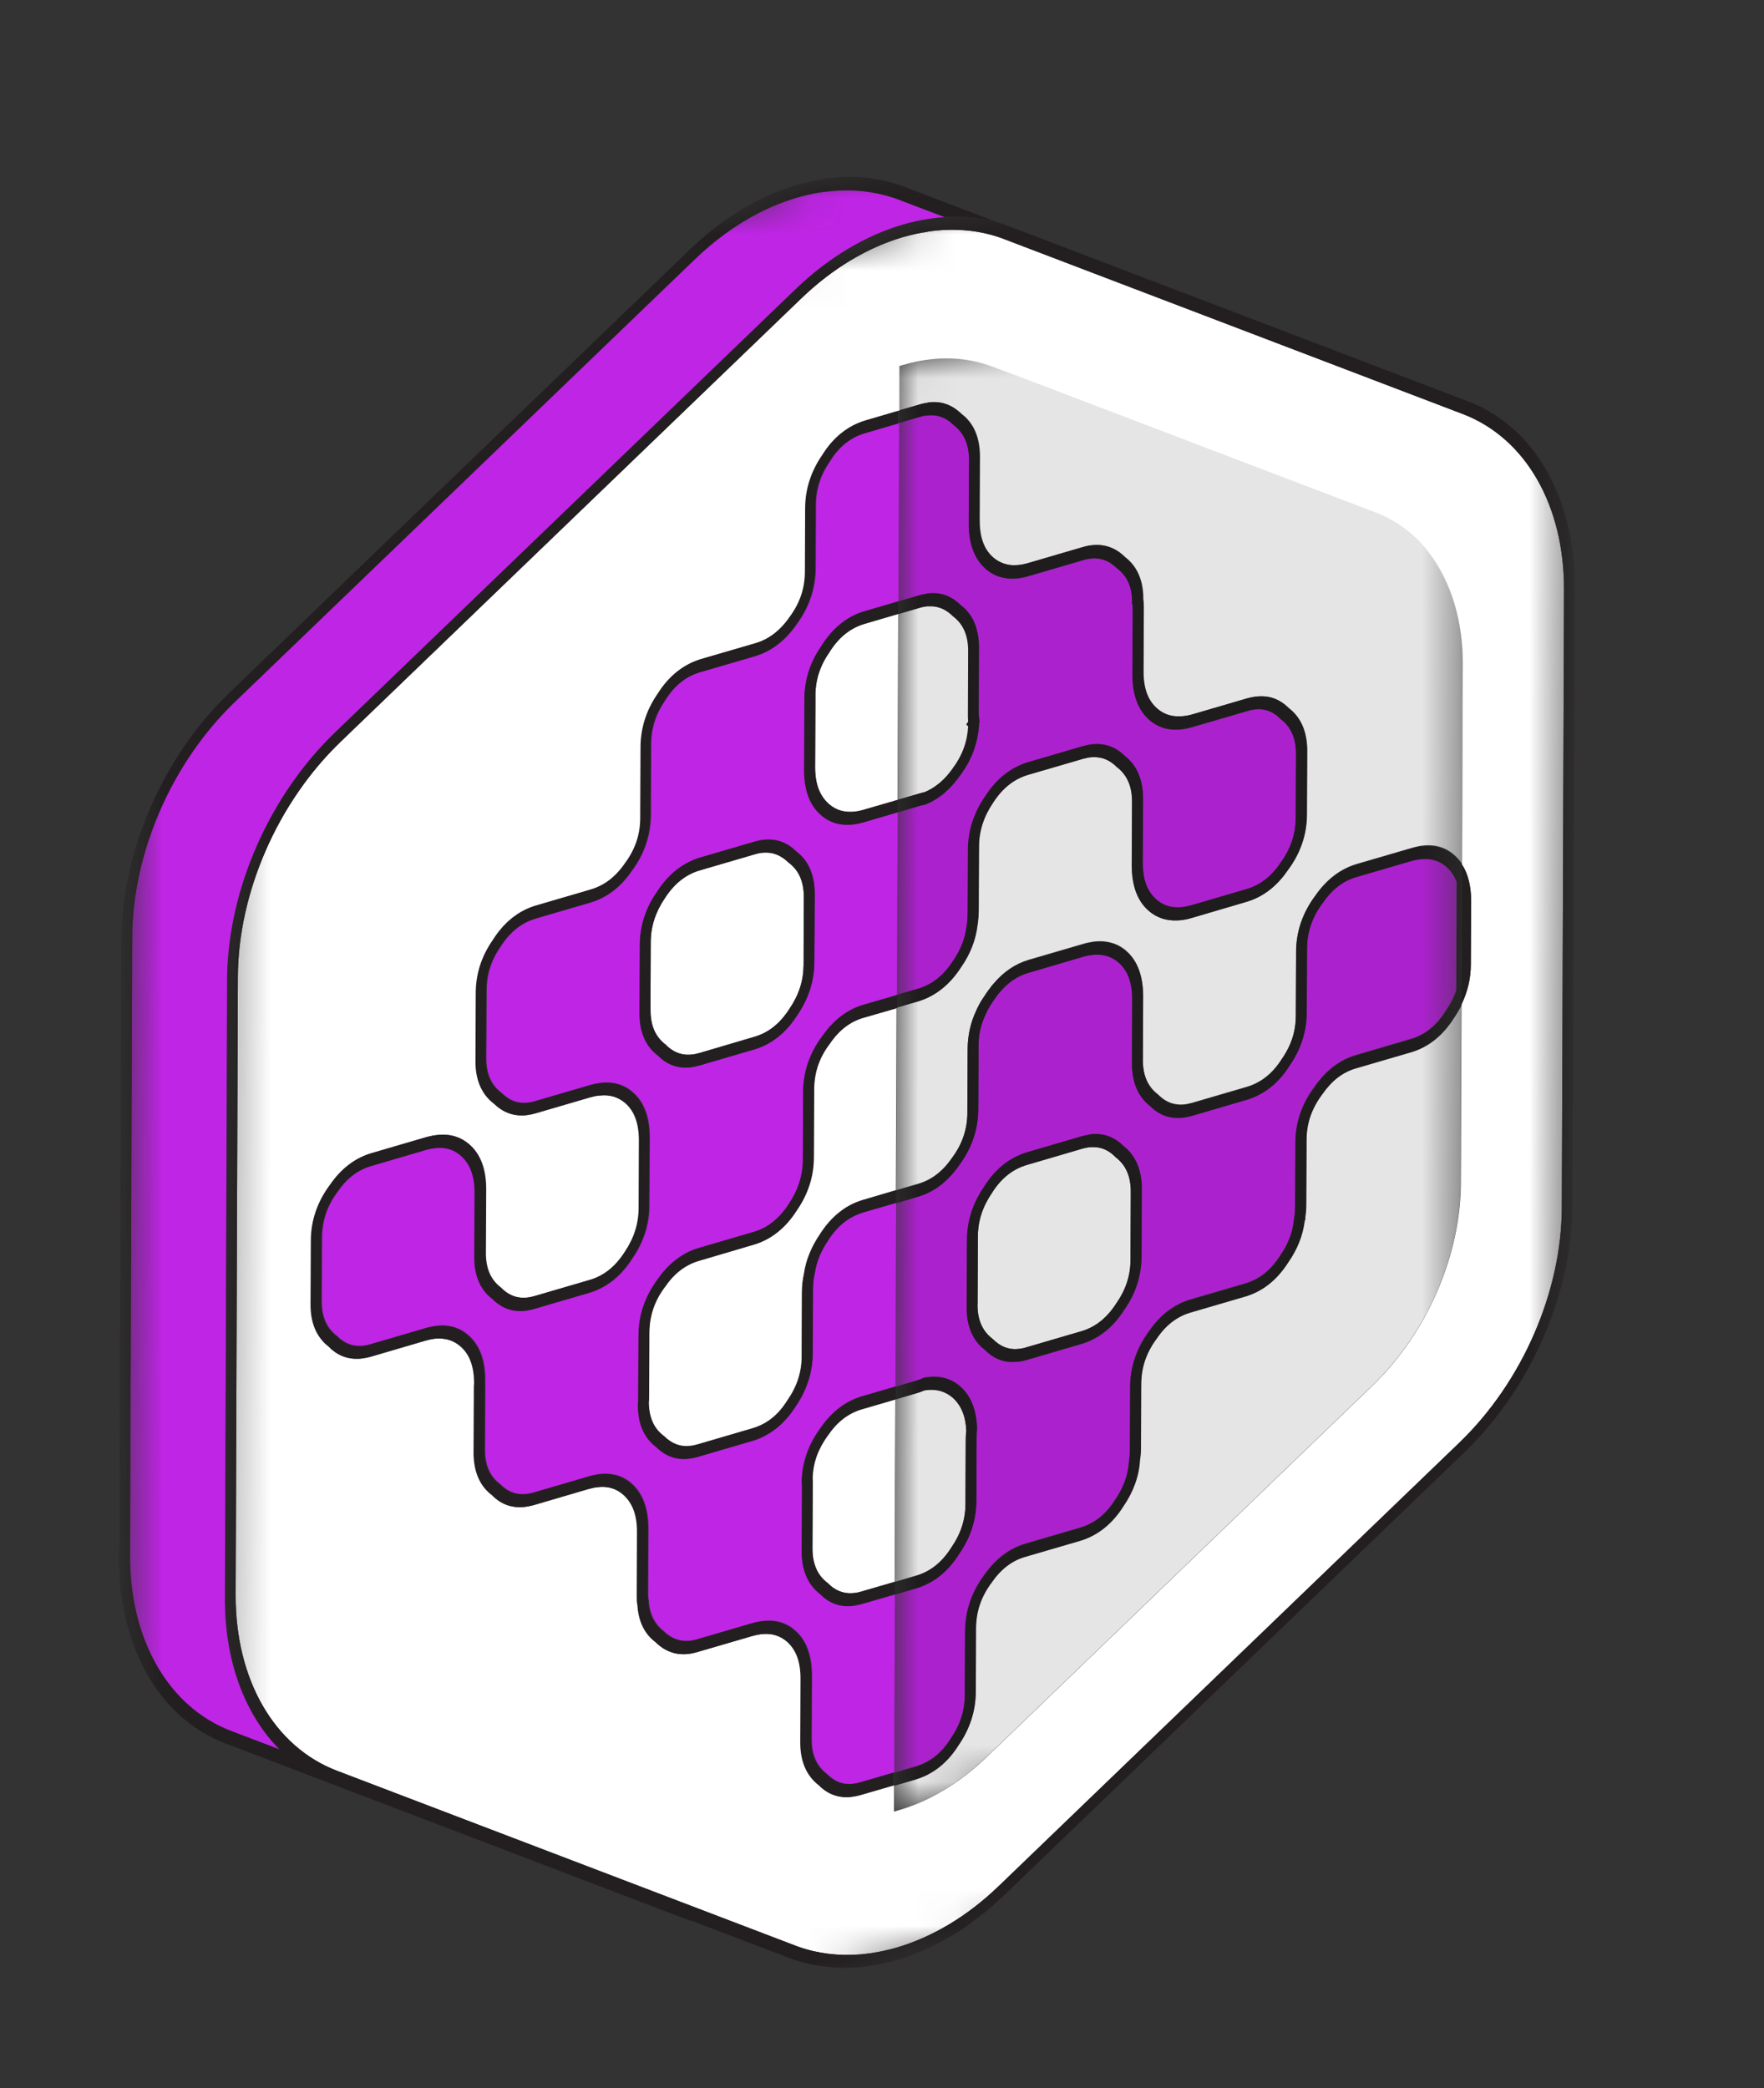 <svg width="49" height="58" viewBox="0 0 49 58" fill="none" xmlns="http://www.w3.org/2000/svg">
<rect x="0" y="0" width="49" height="58" fill="#333333" stroke="none"/>
<g clip-path="url(#clip0_1_7502)">
<mask id="mask0_1_7502" style="mask-type:luminance" maskUnits="userSpaceOnUse" x="3" y="-1" width="41" height="62">
<path d="M3.248 60.323L3.351 4.941L43.801 -0.744L43.699 54.638L3.248 60.323Z" fill="white"/>
</mask>
<g mask="url(#mask0_1_7502)">
<mask id="mask1_1_7502" style="mask-type:luminance" maskUnits="userSpaceOnUse" x="3" y="-1" width="38" height="60">
<path d="M3.252 58.805L3.423 10.608L40.856 -0.331L40.685 47.871L3.252 58.805Z" fill="white"/>
</mask>
<g mask="url(#mask1_1_7502)">
<path d="M23.91 49.859C23.838 49.882 23.766 49.897 23.694 49.905C23.762 49.893 23.834 49.878 23.91 49.859ZM21.177 45.388C21.451 45.362 21.682 45.434 21.876 45.601C22.13 45.828 22.255 46.163 22.252 46.641C22.255 46.166 22.13 45.828 21.876 45.601C21.682 45.43 21.451 45.362 21.177 45.388ZM21.12 45.392C21.048 45.404 20.973 45.419 20.893 45.441L19.371 45.886C19.299 45.908 19.23 45.923 19.162 45.931C19.23 45.92 19.302 45.904 19.371 45.886L20.893 45.441C20.973 45.419 21.048 45.4 21.12 45.392ZM23.8 44.238C23.8 44.238 23.773 44.242 23.758 44.246C23.773 44.246 23.785 44.242 23.8 44.238ZM17.705 44.322C17.705 44.42 17.705 44.511 17.724 44.58C17.75 45.035 17.921 45.385 18.225 45.612C18.411 45.798 18.627 45.908 18.862 45.939C18.623 45.908 18.411 45.802 18.225 45.612C17.925 45.385 17.75 45.035 17.724 44.58C17.709 44.511 17.705 44.417 17.705 44.322ZM16.574 41.308C16.877 41.267 17.124 41.335 17.329 41.517C17.583 41.745 17.712 42.079 17.709 42.553C17.709 42.079 17.583 41.745 17.329 41.517C17.128 41.335 16.877 41.263 16.574 41.308ZM16.574 41.308C16.502 41.32 16.426 41.335 16.346 41.358L14.832 41.802C14.759 41.824 14.687 41.84 14.615 41.847C14.684 41.836 14.756 41.821 14.832 41.802L16.346 41.358C16.426 41.335 16.502 41.316 16.574 41.308ZM19.253 40.154C19.253 40.154 19.227 40.158 19.211 40.162C19.227 40.162 19.238 40.158 19.253 40.154ZM19.382 40.124C19.352 40.132 19.322 40.139 19.295 40.147C19.325 40.139 19.352 40.132 19.382 40.124ZM18.445 39.889C18.616 40.056 18.798 40.147 18.999 40.166C18.794 40.147 18.616 40.056 18.445 39.889ZM13.674 41.528C13.925 41.786 14.228 41.893 14.577 41.855C14.228 41.897 13.925 41.786 13.674 41.528ZM12.152 37.179C12.406 37.167 12.623 37.24 12.805 37.399C13.055 37.615 13.177 37.946 13.184 38.39C13.177 37.946 13.052 37.619 12.805 37.399C12.623 37.24 12.41 37.167 12.152 37.179ZM12.038 37.187C11.966 37.198 11.894 37.213 11.818 37.236L10.304 37.68C10.232 37.703 10.159 37.718 10.087 37.725C10.156 37.714 10.228 37.699 10.304 37.68L11.818 37.236C11.894 37.213 11.97 37.198 12.038 37.187ZM9.245 37.498C9.45 37.669 9.685 37.748 9.951 37.737C9.685 37.744 9.45 37.665 9.245 37.498ZM14.725 36.029C14.725 36.029 14.699 36.033 14.684 36.036C14.699 36.036 14.71 36.033 14.725 36.029ZM14.854 35.998C14.824 36.006 14.794 36.014 14.767 36.021C14.797 36.014 14.824 36.006 14.854 35.998ZM13.959 35.805C14.114 35.949 14.285 36.025 14.471 36.04C14.285 36.025 14.114 35.945 13.959 35.805ZM12.569 31.543C12.74 31.584 12.896 31.664 13.033 31.782C12.896 31.66 12.74 31.581 12.569 31.543ZM12.095 31.528C12.072 31.528 12.053 31.535 12.031 31.539C12.053 31.535 12.072 31.531 12.095 31.528ZM14.873 30.928C14.801 30.951 14.729 30.966 14.661 30.974C14.729 30.962 14.801 30.947 14.873 30.928ZM16.65 30.431C16.938 30.397 17.177 30.469 17.378 30.64C17.633 30.863 17.758 31.201 17.758 31.676C17.758 31.201 17.636 30.863 17.378 30.64C17.177 30.465 16.938 30.393 16.65 30.431ZM13.792 30.723C14.004 30.905 14.251 30.996 14.524 30.985C14.247 30.992 14.004 30.905 13.792 30.723ZM19.299 29.277C19.299 29.277 19.268 29.281 19.257 29.285C19.272 29.285 19.284 29.281 19.299 29.277ZM19.432 29.247C19.401 29.254 19.371 29.262 19.344 29.269C19.375 29.262 19.401 29.254 19.432 29.247ZM18.532 29.057C18.688 29.201 18.858 29.277 19.044 29.292C18.858 29.277 18.688 29.197 18.532 29.057ZM23.887 22.521C23.849 22.529 23.811 22.536 23.777 22.54C23.815 22.536 23.849 22.529 23.887 22.521ZM19.215 29.641C18.855 29.691 18.536 29.584 18.274 29.319C17.936 29.064 17.762 28.662 17.765 28.142L17.773 26.252C17.773 25.728 17.932 25.227 18.247 24.776C18.559 24.286 18.965 23.963 19.451 23.819L20.969 23.375C21.041 23.352 21.109 23.337 21.177 23.33C21.538 23.28 21.857 23.387 22.119 23.648C22.456 23.899 22.631 24.301 22.631 24.833L22.62 26.719C22.62 27.239 22.46 27.736 22.149 28.192C21.834 28.685 21.432 29.008 20.946 29.148L19.428 29.592C19.356 29.615 19.284 29.63 19.215 29.637M24.969 11.754L24.039 12.027C23.637 12.141 23.314 12.399 23.064 12.805C22.798 13.188 22.669 13.583 22.669 14.02L22.661 15.788C22.658 16.35 22.479 16.874 22.13 17.344C21.823 17.792 21.432 18.088 20.984 18.221L19.462 18.665C19.063 18.779 18.741 19.037 18.483 19.451C18.221 19.83 18.092 20.233 18.092 20.662L18.084 22.426V22.502V22.635C18.08 23.201 17.902 23.724 17.557 24.187C17.249 24.639 16.862 24.931 16.41 25.064L14.892 25.508C14.49 25.626 14.171 25.884 13.909 26.294C13.647 26.673 13.522 27.068 13.522 27.505L13.511 29.391C13.511 29.82 13.647 30.135 13.936 30.351C14.16 30.575 14.406 30.662 14.699 30.62C14.756 30.613 14.813 30.602 14.873 30.582L16.392 30.139C16.483 30.112 16.566 30.093 16.65 30.082C17.021 30.028 17.333 30.116 17.583 30.336C17.894 30.605 18.054 31.027 18.054 31.596L18.043 33.478C18.043 34.006 17.883 34.503 17.572 34.951C17.261 35.441 16.855 35.767 16.369 35.907L14.851 36.352C14.778 36.374 14.71 36.389 14.642 36.397C14.281 36.446 13.962 36.34 13.701 36.078C13.363 35.828 13.188 35.429 13.192 34.898L13.2 33.133C13.2 32.659 13.074 32.321 12.82 32.097C12.615 31.915 12.368 31.846 12.069 31.888C11.996 31.899 11.917 31.915 11.837 31.938L10.323 32.382C9.947 32.492 9.64 32.723 9.385 33.099C9.089 33.49 8.953 33.907 8.949 34.378L8.941 36.143C8.941 36.572 9.078 36.887 9.362 37.103C9.586 37.327 9.837 37.414 10.129 37.373C10.186 37.365 10.243 37.353 10.304 37.334L11.818 36.89C11.909 36.864 12 36.845 12.088 36.83C12.456 36.777 12.767 36.864 13.017 37.088C13.321 37.35 13.477 37.76 13.484 38.295V38.344C13.477 38.412 13.484 38.45 13.484 38.488L13.477 40.257C13.473 40.69 13.61 41.005 13.898 41.221C14.122 41.445 14.368 41.532 14.661 41.49C14.718 41.483 14.775 41.471 14.835 41.453L16.354 41.008C16.445 40.982 16.536 40.963 16.619 40.948C16.987 40.895 17.299 40.982 17.549 41.202C17.86 41.475 18.016 41.9 18.016 42.462L18.008 44.227C18.008 44.303 18.008 44.379 18.023 44.443C18.046 44.827 18.183 45.1 18.433 45.297C18.661 45.517 18.912 45.608 19.208 45.567C19.265 45.559 19.322 45.548 19.378 45.529L20.897 45.085C20.988 45.058 21.071 45.039 21.159 45.028C21.527 44.975 21.842 45.062 22.092 45.286C22.403 45.555 22.559 45.98 22.559 46.546L22.551 48.315C22.551 48.74 22.688 49.055 22.976 49.271C23.197 49.495 23.443 49.582 23.735 49.54C23.796 49.533 23.857 49.518 23.918 49.499L24.84 49.229L24.859 44.276L23.933 44.546C23.861 44.569 23.789 44.584 23.72 44.591C23.36 44.641 23.041 44.534 22.783 44.269C22.449 44.018 22.27 43.616 22.27 43.088L22.278 41.323C22.278 41.259 22.278 41.191 22.27 41.13C22.29 40.587 22.468 40.101 22.794 39.657C23.102 39.209 23.489 38.913 23.941 38.781L24.874 38.507L24.893 33.403L23.978 33.668C23.576 33.786 23.257 34.044 23.003 34.45C22.802 34.746 22.68 35.042 22.635 35.361C22.597 35.513 22.585 35.657 22.585 35.813L22.578 37.581C22.574 38.109 22.415 38.61 22.1 39.061C21.792 39.547 21.386 39.87 20.9 40.014L19.382 40.458C19.31 40.481 19.242 40.496 19.174 40.504C18.813 40.553 18.494 40.447 18.232 40.185C17.902 39.938 17.727 39.551 17.724 39.035V39.023V38.978C17.731 38.936 17.731 38.898 17.731 38.86L17.739 37.092C17.739 36.526 17.917 36.006 18.266 35.535C18.574 35.088 18.961 34.792 19.413 34.659L20.931 34.215C21.333 34.097 21.652 33.843 21.914 33.433C22.172 33.053 22.301 32.651 22.305 32.218L22.312 30.336C22.312 29.767 22.491 29.243 22.84 28.78C23.147 28.336 23.534 28.036 23.986 27.903L24.916 27.634L24.935 22.559L24.005 22.832C23.914 22.859 23.827 22.878 23.743 22.889C23.375 22.942 23.06 22.855 22.809 22.631C22.498 22.358 22.339 21.937 22.343 21.375L22.35 19.603V19.542V19.405C22.35 18.874 22.513 18.377 22.828 17.929C23.132 17.439 23.542 17.113 24.024 16.972L24.958 16.699L24.977 11.742M25.079 6.588C24.1 6.877 23.125 7.454 22.248 8.3L9.457 20.608C7.708 22.29 6.615 24.798 6.607 27.14C6.615 24.798 7.711 22.29 9.457 20.608L22.248 8.3C23.125 7.454 24.1 6.877 25.079 6.588ZM25.808 6.429C25.808 6.429 25.777 6.433 25.762 6.436C25.777 6.436 25.793 6.433 25.808 6.429ZM22.87 5.332C22.87 5.332 22.84 5.336 22.825 5.34C22.749 5.351 22.673 5.362 22.597 5.378C22.445 5.408 22.29 5.446 22.138 5.491C21.162 5.776 20.183 6.357 19.306 7.199L6.516 19.504C4.766 21.185 3.677 23.69 3.669 26.04L3.609 43.198C3.601 45.548 4.675 47.419 6.417 48.083L7.78 48.603C6.804 47.627 6.243 46.132 6.25 44.39L6.281 35.809L6.311 27.11C6.357 24.673 7.499 22.088 9.313 20.343L22.096 8.038C23.018 7.15 24.05 6.539 25.079 6.239C25.337 6.163 25.599 6.106 25.857 6.072C25.986 6.053 26.115 6.042 26.244 6.034L24.965 5.548C24.886 5.518 24.802 5.488 24.718 5.465C24.669 5.45 24.62 5.434 24.57 5.423C24.05 5.286 23.504 5.256 22.942 5.328C22.919 5.328 22.897 5.336 22.874 5.336" fill="#BF25E5"/>
<path d="M27.542 6.528C27.668 6.562 27.789 6.6 27.907 6.649C27.785 6.604 27.664 6.562 27.542 6.528ZM22.916 4.968C22.658 5.006 22.399 5.059 22.141 5.135C21.109 5.435 20.081 6.046 19.158 6.934L6.372 19.242C4.554 20.988 3.415 23.573 3.37 26.009L3.309 43.456C3.354 45.848 4.474 47.745 6.269 48.428L18.995 53.283C19.113 53.328 19.234 53.366 19.356 53.4L9.211 49.529C8.672 49.324 8.19 49.009 7.784 48.599L6.421 48.079C4.679 47.415 3.605 45.544 3.612 43.195L3.673 26.036C3.681 23.686 4.774 21.181 6.52 19.5L19.306 7.196C20.179 6.353 21.158 5.772 22.138 5.488C22.29 5.442 22.445 5.404 22.597 5.374C22.673 5.359 22.749 5.347 22.825 5.336C22.84 5.336 22.855 5.332 22.87 5.328C22.893 5.328 22.916 5.321 22.939 5.321C23.496 5.249 24.047 5.279 24.567 5.416C24.616 5.427 24.665 5.442 24.715 5.457C24.798 5.484 24.882 5.51 24.961 5.541L26.24 6.027C26.738 5.996 27.223 6.042 27.686 6.167L25.113 5.184C24.426 4.926 23.679 4.854 22.912 4.96" fill="#231F20"/>
</g>
<mask id="mask2_1_7502" style="mask-type:luminance" maskUnits="userSpaceOnUse" x="6" y="0" width="38" height="60">
<path d="M6.189 59.91L6.364 11.708L43.798 0.774L43.627 48.971L6.189 59.91Z" fill="white"/>
</mask>
<g mask="url(#mask2_1_7502)">
<path d="M21.139 23.69C21.082 23.698 21.026 23.709 20.969 23.728L19.45 24.172C19.048 24.286 18.726 24.548 18.464 24.954C18.209 25.33 18.076 25.74 18.076 26.165L18.069 28.055C18.065 28.484 18.202 28.799 18.49 29.015C18.505 29.03 18.517 29.042 18.532 29.057C18.688 29.201 18.858 29.277 19.044 29.292C19.113 29.3 19.185 29.292 19.257 29.285C19.272 29.285 19.283 29.281 19.299 29.277C19.314 29.277 19.329 29.273 19.34 29.269C19.371 29.262 19.397 29.254 19.428 29.247L20.946 28.799C21.348 28.685 21.667 28.427 21.929 28.017C22.191 27.634 22.316 27.239 22.32 26.806L22.327 24.92C22.327 24.487 22.191 24.172 21.906 23.96C21.864 23.918 21.823 23.884 21.781 23.853C21.618 23.732 21.439 23.671 21.242 23.679C21.208 23.679 21.17 23.683 21.136 23.686" fill="white"/>
<path d="M18.069 28.055L18.076 26.165C18.076 25.74 18.209 25.33 18.464 24.954C18.726 24.548 19.048 24.286 19.451 24.172L20.969 23.728C21.026 23.709 21.082 23.698 21.139 23.69C21.177 23.687 21.212 23.683 21.246 23.683C21.443 23.675 21.621 23.736 21.785 23.857C21.826 23.888 21.868 23.926 21.91 23.964C22.195 24.176 22.331 24.491 22.331 24.924L22.324 26.81C22.32 27.239 22.195 27.634 21.933 28.021C21.671 28.431 21.352 28.685 20.95 28.803L19.431 29.251C19.401 29.258 19.371 29.266 19.344 29.273C19.329 29.273 19.314 29.281 19.302 29.281C19.287 29.281 19.272 29.285 19.261 29.288C19.189 29.3 19.116 29.3 19.048 29.296C18.862 29.281 18.691 29.201 18.536 29.061C18.521 29.049 18.509 29.034 18.494 29.019C18.206 28.799 18.069 28.484 18.073 28.059M21.177 23.33C21.109 23.341 21.037 23.356 20.969 23.375L19.451 23.819C18.968 23.964 18.559 24.286 18.247 24.776C17.932 25.231 17.773 25.729 17.773 26.252L17.765 28.142C17.762 28.666 17.936 29.065 18.274 29.319C18.536 29.584 18.851 29.691 19.215 29.642C19.284 29.63 19.356 29.615 19.428 29.596L20.946 29.152C21.428 29.011 21.834 28.689 22.149 28.195C22.46 27.74 22.62 27.243 22.62 26.723L22.631 24.837C22.631 24.305 22.456 23.903 22.119 23.652C21.857 23.39 21.538 23.28 21.177 23.334" fill="#231F20"/>
<path d="M24.87 38.868L23.936 39.141C23.561 39.251 23.253 39.487 22.995 39.862C22.722 40.231 22.582 40.614 22.566 41.043C22.566 41.092 22.574 41.168 22.57 41.244L22.563 43.009C22.563 43.438 22.699 43.757 22.988 43.969C23.208 44.193 23.462 44.284 23.758 44.242C23.773 44.242 23.785 44.239 23.8 44.235C23.815 44.235 23.83 44.231 23.842 44.227C23.872 44.219 23.899 44.212 23.929 44.204L24.851 43.935L24.859 41.696V41.214L24.87 38.864" fill="white"/>
<path d="M24.874 38.519L23.94 38.792C23.489 38.925 23.102 39.221 22.794 39.669C22.464 40.113 22.289 40.595 22.27 41.141C22.278 41.202 22.278 41.267 22.278 41.335L22.27 43.1C22.27 43.627 22.449 44.03 22.783 44.28C23.041 44.546 23.356 44.652 23.72 44.603C23.788 44.591 23.861 44.576 23.933 44.557L24.859 44.288V43.939L23.937 44.208C23.906 44.216 23.88 44.223 23.849 44.231C23.834 44.231 23.819 44.238 23.808 44.238C23.792 44.238 23.781 44.242 23.766 44.246C23.47 44.288 23.219 44.2 22.995 43.973C22.711 43.76 22.57 43.441 22.57 43.013L22.578 41.248C22.578 41.168 22.578 41.092 22.574 41.047C22.589 40.618 22.73 40.238 23.003 39.866C23.261 39.49 23.568 39.255 23.944 39.145L24.878 38.872V38.523" fill="#231F20"/>
<path d="M24.95 17.056L24.02 17.329C23.618 17.447 23.295 17.705 23.045 18.111C22.775 18.498 22.65 18.889 22.65 19.33V19.443C22.65 19.443 22.65 19.493 22.65 19.527L22.642 21.299C22.639 21.77 22.764 22.108 23.022 22.335C23.227 22.514 23.477 22.586 23.777 22.544C23.815 22.541 23.849 22.533 23.887 22.525C23.925 22.518 23.963 22.506 24.001 22.495L24.931 22.225L24.95 17.064" fill="white"/>
<path d="M24.95 16.707L24.016 16.98C23.534 17.12 23.124 17.447 22.821 17.936C22.506 18.384 22.346 18.882 22.343 19.413V19.549V19.61L22.335 21.383C22.331 21.944 22.491 22.369 22.802 22.639C23.052 22.863 23.363 22.946 23.735 22.897C23.819 22.886 23.906 22.867 23.997 22.84L24.927 22.567V22.218L24.001 22.487C23.963 22.498 23.925 22.51 23.887 22.517C23.849 22.525 23.811 22.533 23.777 22.537C23.477 22.578 23.227 22.51 23.022 22.328C22.768 22.1 22.639 21.762 22.642 21.292L22.65 19.519C22.65 19.481 22.65 19.447 22.65 19.436V19.322C22.65 18.882 22.775 18.491 23.045 18.104C23.299 17.701 23.622 17.443 24.02 17.322L24.95 17.048V16.699" fill="#231F20"/>
<path d="M24.912 27.994L23.982 28.264C23.606 28.374 23.299 28.609 23.045 28.985C22.749 29.372 22.612 29.786 22.608 30.256L22.601 32.142C22.601 32.663 22.441 33.163 22.126 33.615C21.815 34.105 21.409 34.427 20.927 34.568L19.409 35.016C19.033 35.126 18.726 35.361 18.467 35.737C18.171 36.128 18.035 36.545 18.031 37.012L18.023 38.781C18.023 38.837 18.023 38.895 18.016 38.951C18.02 39.369 18.156 39.676 18.441 39.885C18.612 40.052 18.794 40.143 18.995 40.162C19.063 40.17 19.132 40.162 19.204 40.154C19.219 40.154 19.23 40.151 19.245 40.147C19.261 40.147 19.276 40.143 19.287 40.139C19.318 40.132 19.344 40.124 19.375 40.117L20.893 39.672C21.299 39.555 21.618 39.301 21.872 38.891C22.137 38.511 22.267 38.113 22.267 37.676L22.274 35.907C22.274 35.718 22.293 35.543 22.331 35.376C22.384 35.004 22.536 34.629 22.775 34.279C23.083 33.794 23.489 33.467 23.971 33.327L24.885 33.057L24.904 27.987M24.973 10.171C25.018 10.16 25.064 10.145 25.105 10.133C25.318 10.072 25.527 10.027 25.736 9.997C26.358 9.909 26.969 9.966 27.531 10.179L38.211 14.251C39.71 14.82 40.632 16.415 40.632 18.434L40.613 24.017C40.78 24.275 40.864 24.613 40.864 25.022L40.856 26.791C40.856 27.174 40.769 27.546 40.598 27.895L40.579 32.856C40.572 34.883 39.634 37.031 38.124 38.488L27.394 48.816C26.639 49.541 25.796 50.038 24.954 50.284C24.912 50.296 24.87 50.307 24.832 50.319V49.59L23.91 49.859C23.838 49.882 23.766 49.897 23.694 49.905C23.66 49.909 23.625 49.912 23.591 49.916C23.272 49.935 22.991 49.825 22.756 49.586C22.422 49.332 22.244 48.929 22.244 48.406L22.251 46.641C22.255 46.166 22.13 45.829 21.876 45.601C21.682 45.43 21.451 45.362 21.177 45.388C21.158 45.388 21.139 45.392 21.12 45.396C21.048 45.407 20.972 45.422 20.893 45.445L19.371 45.889C19.299 45.912 19.23 45.927 19.162 45.935C19.056 45.95 18.957 45.95 18.858 45.939C18.619 45.908 18.407 45.802 18.221 45.612C17.921 45.385 17.746 45.035 17.72 44.58C17.705 44.512 17.701 44.417 17.701 44.322L17.708 42.557C17.708 42.083 17.583 41.749 17.329 41.521C17.128 41.339 16.877 41.267 16.573 41.312C16.501 41.324 16.425 41.339 16.346 41.361L14.832 41.806C14.759 41.828 14.687 41.843 14.615 41.851C14.604 41.851 14.592 41.851 14.581 41.855C14.232 41.897 13.928 41.786 13.678 41.529C13.344 41.278 13.169 40.879 13.169 40.348L13.177 38.58C13.177 38.523 13.177 38.462 13.184 38.409V38.39C13.177 37.946 13.051 37.619 12.805 37.399C12.623 37.24 12.41 37.168 12.152 37.179C12.114 37.179 12.08 37.183 12.038 37.19C11.966 37.202 11.894 37.217 11.818 37.24L10.304 37.684C10.232 37.706 10.159 37.722 10.087 37.729C10.042 37.737 9.996 37.741 9.954 37.741C9.689 37.748 9.453 37.669 9.248 37.502C9.233 37.486 9.214 37.475 9.199 37.46C9.184 37.445 9.165 37.429 9.15 37.41C8.816 37.156 8.637 36.758 8.641 36.23L8.649 34.465C8.649 33.896 8.831 33.372 9.18 32.909C9.484 32.461 9.871 32.165 10.326 32.032L11.841 31.588C11.909 31.569 11.974 31.554 12.038 31.543C12.061 31.539 12.08 31.535 12.103 31.532C12.273 31.509 12.433 31.512 12.577 31.547C12.748 31.588 12.903 31.668 13.04 31.786C13.351 32.055 13.511 32.477 13.507 33.046L13.499 34.807C13.499 35.239 13.636 35.551 13.924 35.767C13.94 35.782 13.951 35.794 13.966 35.809C14.122 35.953 14.293 36.029 14.479 36.044C14.547 36.052 14.615 36.044 14.691 36.037C14.706 36.037 14.718 36.033 14.733 36.029C14.748 36.029 14.763 36.025 14.774 36.021C14.805 36.014 14.832 36.006 14.862 35.999L16.38 35.554C16.782 35.441 17.105 35.183 17.367 34.773C17.625 34.393 17.75 33.998 17.754 33.562L17.762 31.676C17.762 31.201 17.64 30.863 17.382 30.64C17.181 30.465 16.942 30.397 16.653 30.431C16.646 30.431 16.634 30.431 16.627 30.431C16.555 30.442 16.479 30.457 16.399 30.48L14.881 30.924C14.809 30.947 14.737 30.962 14.668 30.97C14.623 30.977 14.577 30.981 14.535 30.981C14.258 30.989 14.015 30.901 13.803 30.719C13.788 30.704 13.769 30.689 13.754 30.674C13.746 30.666 13.738 30.659 13.727 30.651C13.393 30.397 13.218 29.994 13.222 29.471L13.23 27.584C13.23 27.053 13.389 26.559 13.704 26.108C14.015 25.614 14.422 25.292 14.904 25.151L16.422 24.707C16.797 24.597 17.105 24.362 17.367 23.986C17.655 23.595 17.796 23.182 17.799 22.711V22.601C17.799 22.582 17.799 22.544 17.799 22.506L17.807 20.741C17.807 20.221 17.966 19.72 18.285 19.265C18.593 18.775 19.003 18.453 19.481 18.308L21.003 17.864C21.363 17.758 21.682 17.515 21.94 17.147C22.232 16.756 22.373 16.342 22.373 15.876L22.381 14.107C22.381 13.579 22.544 13.082 22.859 12.63C23.162 12.145 23.568 11.822 24.054 11.678L24.984 11.405V10.175M25.808 6.429C25.808 6.429 25.777 6.433 25.762 6.436C25.656 6.452 25.55 6.471 25.443 6.493C25.322 6.52 25.2 6.55 25.079 6.585C24.1 6.873 23.124 7.45 22.248 8.296L9.457 20.608C7.708 22.29 6.614 24.799 6.607 27.14L6.546 44.303C6.539 46.652 7.616 48.52 9.359 49.184L22.084 54.038C22.115 54.049 22.145 54.061 22.175 54.072C22.722 54.266 23.306 54.334 23.906 54.285C23.997 54.277 24.088 54.266 24.18 54.254C24.21 54.251 24.24 54.247 24.27 54.239C24.483 54.205 24.699 54.156 24.912 54.095C25.891 53.806 26.87 53.23 27.743 52.387L40.534 40.075C42.283 38.394 43.376 35.889 43.384 33.543L43.445 16.38C43.452 14.035 42.374 12.164 40.632 11.499L39.27 10.98L27.903 6.645C27.781 6.6 27.66 6.558 27.538 6.524C27.052 6.391 26.54 6.353 26.016 6.402C25.948 6.41 25.876 6.418 25.808 6.429Z" fill="white"/>
<path d="M24.912 27.645L23.982 27.915C23.53 28.047 23.143 28.347 22.836 28.791C22.487 29.258 22.312 29.778 22.308 30.347L22.301 32.23C22.297 32.659 22.168 33.061 21.91 33.444C21.648 33.85 21.329 34.109 20.927 34.226L19.409 34.67C18.957 34.803 18.57 35.099 18.262 35.547C17.913 36.018 17.735 36.541 17.735 37.103L17.727 38.872C17.727 38.91 17.727 38.951 17.72 38.989V39.035V39.046C17.72 39.562 17.898 39.95 18.228 40.196C18.49 40.458 18.809 40.568 19.17 40.515C19.238 40.504 19.31 40.489 19.378 40.47L20.896 40.026C21.382 39.881 21.788 39.559 22.096 39.073C22.411 38.617 22.57 38.12 22.574 37.593L22.582 35.824C22.582 35.665 22.593 35.524 22.631 35.372C22.677 35.054 22.798 34.758 22.999 34.462C23.253 34.059 23.576 33.801 23.975 33.68L24.889 33.414V33.065L23.978 33.334C23.496 33.475 23.09 33.801 22.783 34.287C22.544 34.636 22.392 35.012 22.339 35.384C22.301 35.555 22.282 35.725 22.282 35.915L22.274 37.684C22.274 38.12 22.145 38.519 21.88 38.898C21.625 39.308 21.303 39.559 20.9 39.68L19.382 40.124C19.352 40.132 19.322 40.139 19.295 40.147C19.28 40.147 19.265 40.155 19.253 40.155C19.238 40.155 19.227 40.158 19.211 40.162C19.139 40.173 19.067 40.173 19.003 40.17C18.798 40.151 18.619 40.06 18.448 39.893C18.168 39.684 18.031 39.377 18.023 38.959C18.031 38.902 18.031 38.845 18.031 38.788L18.039 37.02C18.042 36.553 18.179 36.135 18.475 35.744C18.733 35.369 19.041 35.133 19.416 35.023L20.934 34.575C21.416 34.435 21.823 34.112 22.134 33.623C22.449 33.167 22.608 32.67 22.608 32.15L22.616 30.264C22.62 29.789 22.756 29.38 23.052 28.992C23.307 28.617 23.614 28.378 23.99 28.271L24.92 28.002V27.649M40.614 24.017V25.539L40.598 27.895C40.769 27.546 40.856 27.178 40.856 26.791L40.864 25.022C40.864 24.613 40.781 24.275 40.614 24.017ZM24.969 11.405L24.039 11.678C23.553 11.822 23.147 12.145 22.844 12.631C22.529 13.086 22.369 13.579 22.365 14.107L22.358 15.876C22.358 16.342 22.217 16.756 21.925 17.147C21.667 17.519 21.348 17.758 20.988 17.864L19.466 18.308C18.984 18.453 18.578 18.775 18.27 19.265C17.951 19.724 17.796 20.221 17.792 20.741L17.784 22.506C17.784 22.544 17.784 22.582 17.784 22.601V22.711C17.784 23.182 17.644 23.595 17.352 23.986C17.094 24.362 16.782 24.594 16.407 24.707L14.889 25.151C14.406 25.292 14 25.614 13.689 26.108C13.374 26.56 13.215 27.053 13.215 27.584L13.207 29.471C13.203 29.994 13.378 30.397 13.712 30.651C13.72 30.659 13.727 30.666 13.739 30.674C13.754 30.689 13.773 30.704 13.788 30.719C14 30.901 14.247 30.993 14.52 30.981C14.566 30.981 14.608 30.977 14.653 30.97C14.722 30.958 14.794 30.943 14.866 30.924L16.384 30.48C16.463 30.457 16.539 30.442 16.612 30.431C16.619 30.431 16.631 30.431 16.638 30.431C16.927 30.397 17.166 30.469 17.367 30.64C17.621 30.863 17.746 31.201 17.746 31.676L17.739 33.562C17.735 33.998 17.61 34.389 17.352 34.773C17.09 35.183 16.767 35.441 16.365 35.555L14.847 35.999C14.816 36.006 14.786 36.014 14.759 36.021C14.744 36.021 14.729 36.029 14.718 36.029C14.703 36.029 14.691 36.033 14.676 36.037C14.604 36.048 14.532 36.048 14.463 36.044C14.277 36.029 14.107 35.949 13.951 35.809C13.936 35.797 13.924 35.782 13.909 35.767C13.621 35.551 13.484 35.24 13.484 34.807L13.492 33.046C13.496 32.477 13.336 32.055 13.025 31.786C12.888 31.664 12.733 31.585 12.562 31.547C12.418 31.512 12.258 31.509 12.088 31.532C12.065 31.532 12.046 31.539 12.023 31.543C11.958 31.554 11.894 31.57 11.826 31.588L10.311 32.032C9.86 32.165 9.472 32.461 9.165 32.909C8.816 33.376 8.634 33.9 8.634 34.465L8.626 36.23C8.622 36.758 8.801 37.156 9.135 37.41C9.15 37.426 9.169 37.445 9.184 37.46C9.199 37.475 9.214 37.49 9.233 37.502C9.438 37.672 9.677 37.752 9.939 37.741C9.985 37.741 10.027 37.737 10.072 37.729C10.14 37.718 10.213 37.703 10.289 37.684L11.803 37.24C11.879 37.217 11.955 37.202 12.023 37.19C12.061 37.187 12.099 37.183 12.137 37.179C12.391 37.168 12.607 37.24 12.79 37.399C13.04 37.615 13.162 37.946 13.169 38.39V38.409C13.162 38.462 13.162 38.526 13.162 38.58L13.154 40.348C13.154 40.88 13.329 41.278 13.663 41.529C13.913 41.787 14.217 41.893 14.566 41.855C14.577 41.855 14.589 41.855 14.6 41.851C14.668 41.84 14.74 41.825 14.816 41.806L16.331 41.361C16.41 41.339 16.486 41.32 16.558 41.312C16.862 41.27 17.109 41.339 17.314 41.521C17.568 41.749 17.697 42.083 17.693 42.557L17.686 44.322C17.686 44.421 17.686 44.512 17.705 44.58C17.731 45.035 17.902 45.385 18.206 45.612C18.392 45.798 18.608 45.908 18.843 45.939C18.938 45.95 19.041 45.95 19.147 45.935C19.215 45.923 19.287 45.908 19.356 45.889L20.878 45.445C20.957 45.422 21.033 45.404 21.105 45.396C21.105 45.396 21.143 45.392 21.162 45.388C21.436 45.362 21.667 45.434 21.861 45.601C22.115 45.829 22.24 46.163 22.236 46.641L22.229 48.406C22.229 48.929 22.407 49.332 22.741 49.586C22.976 49.825 23.257 49.935 23.576 49.916C23.61 49.916 23.644 49.913 23.678 49.905C23.747 49.894 23.819 49.878 23.895 49.859L24.821 49.59V49.237L23.899 49.506C23.834 49.525 23.773 49.541 23.716 49.548C23.424 49.59 23.177 49.503 22.957 49.279C22.673 49.059 22.532 48.747 22.532 48.322L22.54 46.554C22.54 45.988 22.388 45.563 22.073 45.294C21.823 45.07 21.508 44.986 21.139 45.035C21.056 45.047 20.969 45.066 20.878 45.092L19.359 45.536C19.302 45.555 19.242 45.567 19.189 45.574C18.896 45.616 18.642 45.529 18.414 45.305C18.164 45.108 18.027 44.834 18.005 44.451C17.993 44.383 17.989 44.31 17.989 44.235L17.997 42.47C17.997 41.908 17.841 41.483 17.53 41.21C17.279 40.99 16.968 40.902 16.6 40.955C16.513 40.967 16.426 40.986 16.334 41.016L14.816 41.46C14.756 41.479 14.699 41.49 14.642 41.498C14.35 41.54 14.103 41.453 13.879 41.229C13.59 41.012 13.454 40.697 13.458 40.265L13.465 38.496C13.465 38.458 13.465 38.416 13.465 38.352V38.302C13.458 37.767 13.302 37.357 12.998 37.096C12.752 36.872 12.441 36.784 12.069 36.837C11.981 36.849 11.894 36.868 11.799 36.898L10.285 37.342C10.224 37.361 10.167 37.373 10.11 37.38C9.818 37.422 9.567 37.335 9.343 37.111C9.059 36.894 8.922 36.579 8.922 36.151L8.93 34.386C8.934 33.915 9.07 33.501 9.366 33.107C9.62 32.735 9.928 32.499 10.304 32.389L11.818 31.945C11.898 31.922 11.977 31.903 12.05 31.896C12.353 31.854 12.596 31.922 12.801 32.105C13.055 32.328 13.184 32.663 13.181 33.141L13.173 34.906C13.169 35.437 13.344 35.835 13.681 36.086C13.943 36.348 14.262 36.458 14.623 36.405C14.691 36.393 14.763 36.378 14.832 36.359L16.35 35.915C16.832 35.775 17.242 35.448 17.553 34.959C17.864 34.507 18.023 34.014 18.023 33.486L18.035 31.604C18.035 31.034 17.879 30.613 17.564 30.344C17.314 30.123 17.003 30.036 16.631 30.089C16.547 30.101 16.46 30.12 16.372 30.146L14.854 30.59C14.794 30.609 14.737 30.621 14.68 30.628C14.387 30.67 14.141 30.583 13.917 30.359C13.628 30.139 13.492 29.827 13.492 29.398L13.503 27.512C13.503 27.072 13.628 26.681 13.89 26.302C14.152 25.895 14.471 25.637 14.873 25.516L16.391 25.072C16.843 24.939 17.23 24.647 17.538 24.195C17.887 23.728 18.061 23.204 18.065 22.643V22.51V22.434L18.073 20.669C18.073 20.244 18.202 19.838 18.464 19.458C18.722 19.049 19.044 18.791 19.443 18.673L20.965 18.229C21.413 18.096 21.8 17.8 22.111 17.352C22.46 16.881 22.639 16.358 22.642 15.796L22.65 14.027C22.65 13.591 22.779 13.2 23.045 12.813C23.299 12.407 23.622 12.152 24.02 12.035L24.95 11.761V11.412M25.762 6.437C25.762 6.437 25.793 6.433 25.808 6.429C25.876 6.418 25.948 6.41 26.017 6.402C26.54 6.353 27.053 6.391 27.538 6.524C27.664 6.558 27.785 6.596 27.903 6.645L39.27 10.98L40.632 11.5C42.374 12.164 43.452 14.031 43.445 16.38L43.384 33.543C43.377 35.889 42.28 38.394 40.534 40.075L27.743 52.387C26.87 53.23 25.891 53.806 24.912 54.095C24.696 54.156 24.483 54.205 24.271 54.239C24.24 54.243 24.21 54.247 24.18 54.254C24.088 54.266 23.997 54.277 23.906 54.285C23.307 54.334 22.722 54.266 22.176 54.072C22.145 54.061 22.115 54.049 22.084 54.038L9.359 49.184C7.617 48.52 6.539 46.652 6.546 44.303L6.607 27.14C6.615 24.799 7.711 22.29 9.457 20.608L22.248 8.3C23.124 7.454 24.1 6.877 25.079 6.588C25.201 6.554 25.322 6.524 25.443 6.497C25.55 6.474 25.656 6.456 25.762 6.44M25.857 6.072C25.599 6.11 25.341 6.163 25.079 6.239C24.047 6.539 23.018 7.15 22.096 8.038L9.309 20.343C7.495 22.089 6.353 24.673 6.307 27.11L6.277 35.809L6.246 44.39C6.239 46.132 6.801 47.628 7.776 48.603C8.182 49.009 8.664 49.328 9.203 49.533L19.348 53.404L21.929 54.387C22.616 54.645 23.363 54.717 24.13 54.611C24.388 54.573 24.646 54.52 24.908 54.444C25.941 54.144 26.969 53.533 27.891 52.645L40.678 40.34C42.492 38.595 43.635 36.01 43.68 33.573L43.711 24.874L43.741 16.293C43.752 13.822 42.617 11.849 40.784 11.15L28.058 6.296C27.937 6.251 27.816 6.209 27.69 6.175C27.227 6.049 26.741 6 26.244 6.034C26.115 6.042 25.986 6.057 25.857 6.072Z" fill="#231F20"/>
</g>
<mask id="mask3_1_7502" style="mask-type:luminance" maskUnits="userSpaceOnUse" x="24" y="5" width="17" height="46">
<path d="M24.832 50.319L24.973 10.171L40.678 5.583L40.538 45.73L24.832 50.319Z" fill="white"/>
</mask>
<g mask="url(#mask3_1_7502)">
<path d="M25.709 38.614C25.709 38.614 25.69 38.614 25.682 38.617C25.614 38.648 25.538 38.678 25.459 38.697C25.538 38.674 25.614 38.644 25.682 38.617C25.69 38.617 25.701 38.617 25.709 38.614ZM28.381 37.456C28.381 37.456 28.351 37.46 28.335 37.464C28.351 37.464 28.366 37.46 28.381 37.456ZM30.051 31.911L28.537 32.355C28.13 32.473 27.808 32.731 27.554 33.137C27.292 33.52 27.163 33.915 27.163 34.352C27.163 33.919 27.292 33.524 27.554 33.137C27.808 32.731 28.13 32.473 28.537 32.355L30.051 31.911ZM32.977 30.674C32.977 30.674 32.947 30.678 32.935 30.681C32.951 30.681 32.966 30.678 32.977 30.674ZM30.229 26.192C30.184 26.203 30.142 26.214 30.096 26.226C30.142 26.21 30.188 26.199 30.229 26.192ZM30.358 26.169C30.336 26.169 30.317 26.176 30.294 26.18C30.317 26.176 30.336 26.172 30.358 26.169ZM28.301 37.821C27.937 37.87 27.622 37.767 27.364 37.498C27.026 37.247 26.855 36.845 26.855 36.321L26.863 34.439C26.863 33.915 27.026 33.418 27.341 32.962C27.645 32.473 28.055 32.15 28.54 32.006L30.058 31.562C30.131 31.539 30.199 31.524 30.271 31.516C30.632 31.467 30.947 31.573 31.209 31.831C31.55 32.097 31.721 32.499 31.721 33.023L31.713 34.906C31.709 35.433 31.554 35.93 31.235 36.382C30.924 36.872 30.518 37.194 30.036 37.335L28.521 37.779C28.449 37.801 28.377 37.817 28.305 37.824M39.422 23.865C39.353 23.876 39.277 23.892 39.202 23.91L37.68 24.355C37.304 24.465 37 24.704 36.742 25.076C36.45 25.466 36.306 25.884 36.306 26.351L36.298 28.119C36.298 28.64 36.139 29.14 35.82 29.596C35.516 30.082 35.11 30.401 34.624 30.545L33.106 30.989C33.034 31.012 32.962 31.027 32.89 31.034C32.526 31.084 32.211 30.981 31.952 30.719C31.615 30.461 31.444 30.059 31.444 29.535L31.451 27.767C31.451 27.296 31.33 26.954 31.072 26.73C30.863 26.548 30.609 26.48 30.309 26.522C30.241 26.533 30.169 26.548 30.093 26.567L28.571 27.015C28.271 27.099 28.009 27.277 27.781 27.546C27.747 27.577 27.732 27.603 27.705 27.637L27.648 27.713L27.573 27.823C27.535 27.877 27.504 27.926 27.478 27.975C27.455 28.009 27.436 28.047 27.417 28.085L27.371 28.188C27.242 28.461 27.182 28.734 27.182 29.038L27.174 30.807C27.17 31.372 26.992 31.892 26.643 32.359C26.335 32.811 25.948 33.103 25.497 33.236L24.889 33.414L24.87 38.519L25.451 38.348C25.523 38.325 25.595 38.299 25.66 38.268H25.675L25.698 38.261C25.72 38.257 25.739 38.253 25.762 38.249C26.119 38.2 26.426 38.287 26.677 38.507C26.969 38.766 27.125 39.153 27.14 39.669C27.132 39.767 27.128 39.84 27.128 39.912L27.121 41.676C27.121 42.208 26.958 42.705 26.643 43.153C26.335 43.646 25.929 43.969 25.443 44.109L24.851 44.284L24.832 49.237L25.424 49.062C25.831 48.945 26.153 48.69 26.407 48.284C26.669 47.905 26.798 47.506 26.798 47.074L26.806 45.305C26.81 44.739 26.988 44.216 27.333 43.749C27.645 43.301 28.032 43.005 28.48 42.872L29.998 42.428C30.404 42.31 30.723 42.052 30.977 41.646C31.212 41.308 31.341 40.948 31.36 40.568C31.375 40.47 31.383 40.386 31.383 40.291L31.391 38.523C31.391 37.957 31.573 37.437 31.918 36.967C32.222 36.522 32.613 36.223 33.064 36.09L34.583 35.646C34.985 35.528 35.304 35.274 35.562 34.864C35.77 34.564 35.892 34.26 35.93 33.945V33.938L35.938 33.873C35.96 33.759 35.972 33.638 35.972 33.505L35.979 31.74C35.979 31.175 36.161 30.651 36.511 30.184C36.822 29.733 37.213 29.433 37.657 29.304L39.179 28.856C39.581 28.742 39.9 28.484 40.154 28.078C40.287 27.888 40.386 27.694 40.45 27.497L40.462 24.487C40.397 24.317 40.302 24.176 40.173 24.062C39.968 23.88 39.718 23.812 39.414 23.854M39.467 23.508C39.444 23.508 39.425 23.516 39.403 23.52C39.425 23.516 39.444 23.512 39.467 23.508ZM31.911 25.303C32.131 25.497 32.4 25.588 32.712 25.573C32.4 25.588 32.135 25.497 31.911 25.303ZM36.298 22.62C36.298 23.186 36.116 23.713 35.767 24.176C35.467 24.62 35.076 24.92 34.62 25.053C35.072 24.92 35.463 24.624 35.767 24.176C36.116 23.709 36.298 23.182 36.298 22.62ZM30.138 21.072C30.138 21.072 30.108 21.079 30.089 21.083L28.567 21.527C28.165 21.645 27.846 21.899 27.584 22.305C27.326 22.684 27.193 23.091 27.193 23.52L27.185 25.288C27.185 25.394 27.178 25.497 27.166 25.599C27.166 25.626 27.159 25.668 27.151 25.706C27.106 26.104 26.954 26.503 26.7 26.867C26.385 27.357 25.982 27.679 25.497 27.823C25.979 27.679 26.385 27.357 26.7 26.867C26.954 26.499 27.106 26.1 27.151 25.706C27.159 25.664 27.163 25.626 27.166 25.599C27.178 25.497 27.185 25.394 27.185 25.288L27.193 23.52C27.193 23.094 27.326 22.688 27.584 22.305C27.846 21.899 28.165 21.645 28.567 21.527L30.089 21.083C30.089 21.083 30.119 21.075 30.138 21.072ZM30.37 21.037C30.616 21.03 30.833 21.121 31.026 21.314C31.311 21.535 31.448 21.846 31.448 22.275C31.448 21.846 31.311 21.531 31.026 21.314C30.829 21.121 30.616 21.03 30.37 21.037ZM30.263 21.045C30.263 21.045 30.237 21.049 30.222 21.052C30.237 21.052 30.252 21.049 30.263 21.045ZM32.962 19.884C32.962 19.884 32.928 19.891 32.909 19.891C32.909 19.891 32.943 19.887 32.962 19.884ZM35.338 19.386C35.467 19.424 35.588 19.493 35.702 19.584C35.588 19.493 35.471 19.424 35.338 19.386ZM34.86 19.356C34.791 19.367 34.719 19.383 34.643 19.401C34.715 19.379 34.788 19.364 34.86 19.356ZM25.709 16.847C25.652 16.855 25.595 16.866 25.538 16.885C25.599 16.866 25.656 16.855 25.709 16.847ZM28.4 15.69C28.4 15.69 28.362 15.697 28.343 15.697C28.362 15.697 28.381 15.694 28.4 15.69ZM27.664 15.545C27.762 15.614 27.865 15.663 27.982 15.686C27.869 15.659 27.762 15.614 27.664 15.545ZM30.248 15.166C30.195 15.174 30.142 15.189 30.089 15.204C30.142 15.189 30.195 15.177 30.248 15.166ZM30.301 15.158C30.301 15.158 30.267 15.162 30.248 15.166C30.267 15.166 30.282 15.158 30.301 15.158ZM25.728 11.541C25.671 11.549 25.614 11.56 25.553 11.579L24.965 11.75L24.946 16.707L25.534 16.536C25.607 16.513 25.679 16.498 25.747 16.491C26.111 16.441 26.422 16.547 26.688 16.809C27.026 17.06 27.197 17.462 27.197 17.99L27.189 19.755C27.189 19.819 27.189 19.884 27.197 19.941L27.204 19.948V19.994L27.216 20.066L27.201 20.085C27.178 20.612 26.999 21.102 26.677 21.535C26.407 21.922 26.085 22.199 25.709 22.347L25.694 22.354H25.682C25.629 22.362 25.572 22.377 25.519 22.392L24.931 22.567L24.912 27.641L25.5 27.471C25.903 27.357 26.221 27.099 26.483 26.689C26.696 26.377 26.817 26.062 26.855 25.728C26.863 25.687 26.867 25.66 26.87 25.634C26.878 25.542 26.886 25.455 26.886 25.368L26.893 23.599C26.897 23.079 27.053 22.582 27.371 22.127C27.683 21.641 28.085 21.318 28.575 21.174L30.093 20.73C30.165 20.707 30.237 20.692 30.305 20.684C30.666 20.635 30.985 20.741 31.246 20.999C31.584 21.258 31.755 21.664 31.755 22.183L31.747 23.952C31.747 24.427 31.869 24.764 32.127 24.988C32.332 25.171 32.579 25.243 32.882 25.197C32.954 25.186 33.03 25.171 33.11 25.148L34.628 24.704C35.004 24.59 35.311 24.358 35.566 23.986C35.858 23.592 35.998 23.178 35.998 22.707L36.006 20.942C36.006 20.514 35.869 20.199 35.584 19.982C35.364 19.758 35.121 19.671 34.829 19.713C34.769 19.72 34.708 19.735 34.647 19.755L33.125 20.199C33.038 20.225 32.951 20.244 32.867 20.256C32.499 20.309 32.184 20.221 31.93 20.001C31.618 19.728 31.463 19.303 31.463 18.741L31.47 16.973C31.47 16.912 31.47 16.847 31.463 16.79L31.455 16.783V16.711C31.455 16.305 31.315 16.001 31.038 15.796C30.814 15.572 30.559 15.481 30.267 15.523C30.21 15.53 30.153 15.542 30.096 15.561L28.578 16.005C28.491 16.031 28.404 16.05 28.32 16.062C27.956 16.115 27.641 16.027 27.387 15.807C27.075 15.534 26.916 15.109 26.916 14.547L26.924 12.779C26.924 12.354 26.787 12.035 26.502 11.818C26.282 11.595 26.032 11.507 25.736 11.549M25.773 11.185C25.705 11.196 25.633 11.211 25.557 11.23C25.629 11.207 25.701 11.192 25.773 11.185Z" fill="#AC21CE"/>
<path d="M40.469 24.499L40.458 27.509C40.522 27.307 40.557 27.099 40.557 26.882L40.564 25.114C40.564 24.878 40.534 24.673 40.469 24.503" fill="#1F1C1D"/>
<path d="M25.709 38.614C25.709 38.614 25.69 38.614 25.682 38.618C25.614 38.648 25.538 38.678 25.458 38.697L24.874 38.868L24.866 41.217V41.699L24.855 43.939L25.447 43.764C25.853 43.647 26.172 43.388 26.43 42.978C26.692 42.599 26.821 42.204 26.821 41.764L26.829 39.999C26.829 39.912 26.829 39.821 26.844 39.737C26.829 39.339 26.707 39.028 26.464 38.815C26.312 38.682 26.13 38.61 25.922 38.599C25.853 38.599 25.781 38.599 25.705 38.61" fill="#E5E5E5"/>
<path d="M25.762 38.253C25.739 38.253 25.72 38.261 25.698 38.264H25.675L25.66 38.272C25.595 38.303 25.527 38.325 25.451 38.352L24.87 38.523V38.872L25.451 38.701C25.531 38.678 25.607 38.648 25.675 38.621C25.682 38.621 25.694 38.621 25.701 38.617C25.777 38.606 25.849 38.602 25.918 38.606C26.126 38.617 26.305 38.69 26.46 38.822C26.7 39.035 26.825 39.346 26.84 39.745C26.829 39.828 26.825 39.919 26.825 40.007L26.817 41.771C26.817 42.212 26.688 42.603 26.426 42.986C26.168 43.392 25.849 43.65 25.443 43.772L24.851 43.946V44.295L25.443 44.121C25.929 43.98 26.335 43.658 26.643 43.164C26.958 42.713 27.117 42.219 27.121 41.688L27.128 39.923C27.128 39.851 27.128 39.783 27.14 39.68C27.125 39.164 26.969 38.777 26.677 38.519C26.426 38.299 26.123 38.211 25.762 38.261" fill="#1F1C1D"/>
<path d="M25.709 16.847C25.652 16.855 25.595 16.866 25.538 16.885L24.954 17.056L24.935 22.218L25.523 22.047C25.584 22.028 25.645 22.013 25.698 22.001C25.997 21.876 26.259 21.656 26.476 21.341C26.741 20.98 26.882 20.601 26.905 20.176L26.852 20.123L26.905 20.043C26.897 19.971 26.897 19.906 26.897 19.846L26.905 18.081C26.905 17.652 26.768 17.333 26.483 17.12C26.442 17.079 26.404 17.044 26.362 17.014C26.263 16.938 26.157 16.889 26.047 16.862C25.975 16.843 25.903 16.836 25.823 16.84C25.804 16.84 25.789 16.84 25.77 16.84C25.751 16.84 25.732 16.84 25.717 16.847" fill="#E5E5E5"/>
<path d="M25.751 16.491C25.682 16.502 25.61 16.517 25.538 16.536L24.95 16.707V17.056L25.534 16.885C25.595 16.866 25.652 16.855 25.705 16.847C25.724 16.847 25.743 16.843 25.758 16.84C25.777 16.84 25.793 16.84 25.811 16.84C25.887 16.84 25.963 16.843 26.035 16.862C26.145 16.889 26.252 16.938 26.35 17.014C26.392 17.045 26.434 17.082 26.472 17.12C26.756 17.333 26.893 17.652 26.893 18.081L26.886 19.846C26.886 19.906 26.886 19.971 26.893 20.043L26.84 20.123L26.893 20.176C26.87 20.601 26.73 20.984 26.464 21.341C26.244 21.656 25.982 21.876 25.686 22.001C25.633 22.013 25.572 22.028 25.512 22.047L24.923 22.218V22.567L25.512 22.392C25.565 22.377 25.622 22.362 25.675 22.354H25.686L25.701 22.343C26.077 22.195 26.4 21.922 26.669 21.531C26.996 21.098 27.174 20.608 27.193 20.081L27.208 20.062L27.197 19.99V19.944L27.189 19.937C27.189 19.88 27.182 19.815 27.182 19.751L27.189 17.986C27.189 17.458 27.018 17.056 26.681 16.805C26.419 16.544 26.104 16.433 25.739 16.487" fill="#1F1C1D"/>
<path d="M30.225 31.873C30.169 31.881 30.112 31.892 30.051 31.911L28.537 32.355C28.13 32.473 27.808 32.731 27.553 33.137C27.292 33.52 27.163 33.915 27.163 34.352L27.155 36.234C27.151 36.663 27.292 36.978 27.576 37.191C27.8 37.414 28.047 37.502 28.335 37.464C28.351 37.464 28.366 37.46 28.381 37.456C28.426 37.449 28.472 37.437 28.517 37.422L30.036 36.978C30.434 36.864 30.753 36.61 31.015 36.196C31.28 35.813 31.406 35.422 31.406 34.985L31.413 33.103C31.413 32.674 31.277 32.359 30.992 32.143L30.981 32.131C30.886 32.036 30.787 31.968 30.681 31.922C30.575 31.877 30.457 31.858 30.335 31.862C30.301 31.862 30.263 31.866 30.229 31.869" fill="#E5E5E5"/>
<path d="M27.155 36.23L27.163 34.348C27.163 33.915 27.292 33.52 27.554 33.133C27.808 32.727 28.131 32.469 28.537 32.351L30.051 31.907C30.112 31.888 30.169 31.877 30.226 31.869C30.264 31.866 30.298 31.862 30.332 31.862C30.457 31.858 30.571 31.877 30.677 31.922C30.783 31.968 30.886 32.036 30.977 32.131L30.988 32.143C31.273 32.359 31.41 32.674 31.41 33.103L31.402 34.985C31.402 35.422 31.277 35.813 31.011 36.196C30.749 36.606 30.43 36.86 30.032 36.978L28.514 37.422C28.468 37.437 28.423 37.449 28.377 37.456C28.362 37.456 28.347 37.46 28.332 37.464C28.039 37.505 27.793 37.418 27.573 37.191C27.288 36.974 27.148 36.659 27.151 36.234M30.267 31.513C30.199 31.524 30.127 31.539 30.055 31.558L28.537 32.002C28.051 32.146 27.641 32.469 27.337 32.959C27.022 33.418 26.863 33.911 26.859 34.435L26.851 36.318C26.851 36.841 27.022 37.244 27.36 37.494C27.618 37.76 27.933 37.866 28.297 37.817C28.366 37.805 28.438 37.79 28.514 37.771L30.028 37.327C30.51 37.187 30.916 36.864 31.227 36.374C31.546 35.919 31.702 35.426 31.706 34.898L31.713 33.016C31.713 32.492 31.543 32.093 31.201 31.824C30.939 31.566 30.624 31.459 30.264 31.509" fill="#1F1C1D"/>
<path d="M40.598 27.892C40.538 28.021 40.462 28.146 40.378 28.267C40.071 28.753 39.668 29.076 39.183 29.216L37.661 29.66C37.289 29.767 36.985 30.01 36.723 30.382C36.431 30.776 36.287 31.186 36.287 31.657L36.279 33.425C36.279 33.558 36.268 33.691 36.249 33.809L36.256 33.835L36.234 33.907C36.184 34.302 36.032 34.685 35.782 35.046C35.474 35.532 35.072 35.855 34.586 35.999L33.068 36.443C32.693 36.553 32.385 36.784 32.131 37.16C31.835 37.555 31.694 37.972 31.694 38.439L31.687 40.208C31.687 40.325 31.679 40.432 31.66 40.534C31.634 40.982 31.478 41.422 31.197 41.828C30.89 42.318 30.48 42.641 29.998 42.785L28.476 43.229C28.104 43.335 27.797 43.57 27.538 43.946C27.246 44.337 27.106 44.755 27.106 45.221L27.098 46.99C27.098 47.514 26.935 48.011 26.62 48.463C26.316 48.949 25.91 49.271 25.421 49.415L24.828 49.59V50.319C24.866 50.311 24.904 50.296 24.946 50.285C25.789 50.038 26.631 49.541 27.387 48.816L38.116 38.489C39.63 37.031 40.568 34.883 40.572 32.856L40.591 27.896M25.739 9.997C25.531 10.027 25.318 10.072 25.109 10.133C25.068 10.145 25.022 10.16 24.977 10.171V11.401L25.561 11.23C25.633 11.207 25.705 11.192 25.777 11.185C25.948 11.162 26.108 11.169 26.256 11.215C26.392 11.257 26.521 11.329 26.639 11.431C26.665 11.454 26.688 11.477 26.715 11.5C27.053 11.754 27.223 12.156 27.223 12.684L27.216 14.449C27.216 14.923 27.337 15.261 27.595 15.485C27.618 15.504 27.645 15.523 27.667 15.542C27.766 15.61 27.869 15.659 27.986 15.682C28.066 15.701 28.149 15.705 28.241 15.701C28.275 15.701 28.313 15.697 28.351 15.69C28.37 15.69 28.389 15.686 28.407 15.682C28.465 15.671 28.521 15.659 28.578 15.64L30.096 15.196C30.15 15.181 30.203 15.17 30.256 15.158C30.275 15.158 30.29 15.151 30.309 15.151C30.366 15.143 30.423 15.139 30.476 15.139C30.575 15.139 30.67 15.151 30.761 15.177C30.943 15.227 31.106 15.325 31.254 15.473C31.565 15.709 31.74 16.069 31.759 16.54V16.627C31.766 16.684 31.774 16.775 31.774 16.874L31.766 18.642C31.766 19.117 31.888 19.455 32.146 19.679C32.351 19.861 32.609 19.929 32.913 19.887C32.932 19.887 32.947 19.884 32.966 19.88C33.019 19.868 33.072 19.857 33.129 19.842L34.647 19.398C34.719 19.375 34.791 19.36 34.863 19.352C34.943 19.341 35.019 19.337 35.095 19.341C35.171 19.345 35.243 19.356 35.311 19.375C35.323 19.375 35.33 19.379 35.342 19.383C35.471 19.421 35.592 19.489 35.706 19.58C35.74 19.607 35.77 19.637 35.805 19.671C36.139 19.925 36.313 20.324 36.313 20.851L36.306 22.616C36.306 23.182 36.123 23.709 35.774 24.172C35.474 24.616 35.084 24.916 34.628 25.049L33.106 25.497C33.019 25.523 32.932 25.543 32.848 25.554C32.803 25.561 32.757 25.565 32.712 25.565C32.4 25.58 32.135 25.489 31.911 25.296C31.599 25.023 31.444 24.601 31.444 24.036L31.451 22.267C31.451 21.838 31.315 21.523 31.03 21.307C30.833 21.113 30.62 21.022 30.373 21.03C30.339 21.03 30.301 21.034 30.267 21.037C30.252 21.037 30.241 21.041 30.226 21.045C30.199 21.049 30.169 21.056 30.142 21.064C30.127 21.068 30.112 21.072 30.093 21.075L28.571 21.519C28.168 21.637 27.85 21.891 27.588 22.297C27.33 22.677 27.197 23.083 27.197 23.512L27.189 25.281C27.189 25.387 27.182 25.489 27.17 25.592C27.17 25.618 27.163 25.66 27.155 25.698C27.11 26.097 26.958 26.495 26.703 26.86C26.388 27.349 25.986 27.672 25.5 27.816L24.912 27.987L24.893 33.057L25.504 32.879C25.872 32.773 26.183 32.537 26.442 32.162C26.734 31.771 26.874 31.357 26.874 30.89L26.882 29.122C26.882 28.757 26.958 28.404 27.113 28.078C27.132 28.032 27.151 27.994 27.17 27.956C27.193 27.907 27.223 27.858 27.246 27.816C27.284 27.759 27.318 27.698 27.36 27.641C27.39 27.592 27.428 27.535 27.462 27.493L27.508 27.433C27.535 27.391 27.569 27.349 27.61 27.307C27.88 26.988 28.206 26.768 28.575 26.658L30.096 26.214C30.142 26.199 30.188 26.188 30.229 26.18C30.252 26.176 30.275 26.172 30.294 26.169C30.317 26.165 30.336 26.161 30.358 26.157C30.541 26.131 30.711 26.142 30.867 26.184C31.023 26.226 31.163 26.302 31.288 26.412C31.599 26.685 31.755 27.11 31.755 27.672L31.747 29.44C31.747 29.869 31.884 30.184 32.172 30.401C32.188 30.416 32.199 30.427 32.214 30.442C32.271 30.492 32.328 30.537 32.389 30.571C32.556 30.666 32.734 30.697 32.935 30.67C32.951 30.67 32.962 30.666 32.977 30.662C33.019 30.655 33.064 30.643 33.11 30.632L34.628 30.188C35.03 30.07 35.353 29.812 35.607 29.41C35.873 29.027 35.998 28.632 35.998 28.199L36.006 26.431C36.006 25.865 36.188 25.341 36.537 24.875C36.845 24.427 37.236 24.131 37.683 23.998L39.205 23.554C39.274 23.535 39.342 23.516 39.407 23.504C39.429 23.501 39.448 23.497 39.471 23.493C39.839 23.44 40.15 23.527 40.401 23.751C40.484 23.823 40.556 23.907 40.617 24.002L40.636 18.419C40.636 16.399 39.718 14.809 38.215 14.236L27.535 10.164C26.973 9.951 26.362 9.894 25.739 9.981" fill="#E5E5E5"/>
<path d="M39.467 23.508C39.444 23.508 39.425 23.516 39.403 23.52C39.338 23.531 39.27 23.546 39.202 23.569L37.68 24.013C37.232 24.146 36.845 24.442 36.533 24.89C36.184 25.36 36.002 25.884 36.002 26.446L35.994 28.215C35.994 28.647 35.869 29.042 35.603 29.425C35.349 29.828 35.027 30.086 34.624 30.203L33.106 30.647C33.061 30.659 33.015 30.67 32.973 30.678C32.958 30.678 32.943 30.681 32.932 30.685C32.73 30.712 32.548 30.681 32.385 30.587C32.324 30.552 32.267 30.511 32.211 30.457C32.195 30.446 32.184 30.431 32.169 30.416C31.884 30.199 31.744 29.884 31.744 29.456L31.751 27.687C31.751 27.125 31.599 26.7 31.284 26.427C31.159 26.317 31.019 26.241 30.863 26.199C30.707 26.157 30.537 26.146 30.355 26.173C30.332 26.173 30.313 26.18 30.29 26.184C30.267 26.188 30.248 26.192 30.226 26.195C30.18 26.207 30.138 26.218 30.093 26.23L28.571 26.674C28.203 26.78 27.876 27 27.607 27.323C27.565 27.364 27.531 27.41 27.504 27.448L27.459 27.509C27.421 27.554 27.387 27.607 27.356 27.657C27.318 27.71 27.28 27.77 27.242 27.831C27.22 27.873 27.189 27.922 27.166 27.972C27.147 28.006 27.128 28.047 27.11 28.093C26.958 28.419 26.882 28.772 26.878 29.137L26.87 30.905C26.87 31.372 26.73 31.786 26.438 32.177C26.18 32.553 25.868 32.784 25.5 32.894L24.889 33.072V33.422L25.497 33.243C25.948 33.111 26.331 32.818 26.643 32.367C26.992 31.9 27.17 31.38 27.174 30.814L27.182 29.046C27.182 28.742 27.242 28.469 27.371 28.195L27.417 28.093C27.436 28.055 27.455 28.017 27.478 27.983C27.504 27.934 27.535 27.888 27.573 27.831L27.648 27.721L27.705 27.645C27.732 27.607 27.747 27.584 27.781 27.554C28.005 27.285 28.271 27.106 28.571 27.023L30.093 26.575C30.169 26.552 30.241 26.537 30.309 26.529C30.613 26.488 30.863 26.556 31.072 26.738C31.33 26.962 31.451 27.3 31.451 27.774L31.444 29.543C31.444 30.067 31.615 30.469 31.952 30.727C32.211 30.989 32.526 31.091 32.89 31.042C32.958 31.031 33.03 31.015 33.106 30.997L34.624 30.552C35.11 30.408 35.516 30.089 35.82 29.604C36.139 29.144 36.294 28.647 36.298 28.127L36.306 26.358C36.306 25.892 36.45 25.474 36.742 25.083C37 24.708 37.304 24.472 37.68 24.362L39.202 23.918C39.277 23.895 39.349 23.88 39.422 23.873C39.725 23.831 39.976 23.899 40.181 24.081C40.31 24.195 40.405 24.336 40.469 24.506C40.534 24.677 40.564 24.882 40.564 25.117L40.556 26.886C40.556 27.106 40.522 27.311 40.458 27.512C40.393 27.713 40.295 27.903 40.162 28.093C39.907 28.499 39.585 28.753 39.186 28.871L37.664 29.319C37.22 29.448 36.829 29.748 36.518 30.199C36.169 30.666 35.987 31.19 35.987 31.756L35.979 33.52C35.979 33.653 35.968 33.775 35.945 33.889L35.934 33.953V33.961C35.896 34.276 35.774 34.579 35.566 34.879C35.307 35.289 34.989 35.539 34.586 35.661L33.068 36.105C32.617 36.238 32.226 36.538 31.922 36.982C31.573 37.452 31.395 37.976 31.395 38.538L31.387 40.306C31.387 40.401 31.379 40.489 31.364 40.584C31.341 40.963 31.212 41.324 30.981 41.661C30.727 42.068 30.404 42.322 30.002 42.443L28.483 42.887C28.032 43.02 27.648 43.316 27.337 43.764C26.988 44.231 26.813 44.755 26.81 45.32L26.802 47.089C26.802 47.522 26.673 47.916 26.411 48.3C26.157 48.706 25.834 48.96 25.428 49.078L24.836 49.252V49.605L25.428 49.431C25.918 49.286 26.324 48.964 26.628 48.478C26.942 48.023 27.102 47.529 27.106 47.005L27.113 45.237C27.113 44.77 27.254 44.352 27.546 43.961C27.804 43.586 28.111 43.35 28.483 43.244L30.005 42.8C30.487 42.656 30.897 42.333 31.205 41.844C31.485 41.438 31.645 40.993 31.668 40.549C31.687 40.447 31.691 40.341 31.694 40.223L31.702 38.454C31.702 37.987 31.842 37.57 32.138 37.175C32.393 36.8 32.7 36.568 33.076 36.458L34.594 36.014C35.08 35.87 35.482 35.547 35.789 35.061C36.04 34.701 36.192 34.317 36.241 33.923L36.264 33.851L36.256 33.824C36.279 33.703 36.287 33.574 36.287 33.441L36.294 31.672C36.294 31.201 36.438 30.791 36.731 30.397C36.993 30.021 37.296 29.782 37.668 29.676L39.19 29.232C39.676 29.091 40.078 28.769 40.386 28.283C40.469 28.161 40.541 28.036 40.606 27.907L40.613 25.55V24.028C40.556 23.933 40.488 23.85 40.405 23.778C40.158 23.554 39.843 23.466 39.475 23.52M25.773 11.185C25.705 11.196 25.633 11.211 25.557 11.23L24.969 11.401V11.75L25.553 11.579C25.614 11.56 25.671 11.549 25.728 11.541C26.02 11.5 26.274 11.587 26.495 11.811C26.779 12.031 26.916 12.346 26.916 12.771L26.908 14.54C26.908 15.101 27.064 15.527 27.379 15.8C27.633 16.02 27.948 16.104 28.313 16.054C28.396 16.043 28.483 16.024 28.571 15.997L30.089 15.553C30.146 15.534 30.206 15.523 30.26 15.515C30.552 15.473 30.806 15.565 31.03 15.788C31.307 15.997 31.444 16.297 31.444 16.703V16.775L31.455 16.783C31.463 16.84 31.463 16.904 31.463 16.965L31.455 18.734C31.455 19.295 31.611 19.72 31.922 19.994C32.176 20.214 32.491 20.301 32.859 20.248C32.943 20.237 33.026 20.218 33.117 20.191L34.639 19.747C34.704 19.728 34.765 19.713 34.822 19.705C35.114 19.663 35.357 19.751 35.577 19.975C35.862 20.195 35.998 20.506 35.998 20.935L35.991 22.7C35.991 23.17 35.85 23.584 35.558 23.979C35.304 24.355 34.996 24.586 34.62 24.696L33.102 25.14C33.023 25.163 32.947 25.178 32.875 25.19C32.571 25.231 32.324 25.163 32.119 24.981C31.861 24.757 31.736 24.419 31.74 23.945L31.747 22.176C31.747 21.656 31.577 21.25 31.239 20.992C30.981 20.734 30.662 20.628 30.298 20.677C30.229 20.688 30.157 20.703 30.085 20.722L28.567 21.166C28.077 21.311 27.675 21.633 27.364 22.119C27.045 22.578 26.889 23.076 26.886 23.592L26.878 25.36C26.878 25.444 26.87 25.535 26.863 25.626C26.863 25.653 26.855 25.679 26.848 25.721C26.81 26.059 26.688 26.37 26.476 26.681C26.214 27.091 25.895 27.345 25.493 27.463L24.904 27.634V27.987L25.493 27.816C25.975 27.672 26.381 27.349 26.696 26.86C26.95 26.491 27.102 26.093 27.147 25.698C27.155 25.656 27.159 25.618 27.163 25.592C27.174 25.489 27.182 25.387 27.182 25.281L27.189 23.512C27.189 23.087 27.322 22.681 27.58 22.297C27.842 21.891 28.161 21.637 28.563 21.519L30.085 21.075C30.085 21.075 30.115 21.068 30.134 21.064C30.161 21.056 30.191 21.053 30.218 21.045C30.233 21.045 30.248 21.041 30.26 21.037C30.298 21.034 30.332 21.03 30.366 21.03C30.613 21.022 30.829 21.113 31.023 21.307C31.307 21.527 31.444 21.838 31.444 22.267L31.436 24.036C31.436 24.601 31.592 25.023 31.903 25.296C32.123 25.489 32.393 25.581 32.704 25.565C32.749 25.565 32.795 25.558 32.84 25.554C32.924 25.543 33.011 25.524 33.099 25.497L34.62 25.049C35.072 24.916 35.463 24.62 35.767 24.172C36.116 23.706 36.298 23.178 36.298 22.616L36.306 20.852C36.306 20.324 36.131 19.925 35.797 19.671C35.767 19.641 35.733 19.61 35.698 19.58C35.584 19.489 35.467 19.421 35.334 19.383C35.323 19.383 35.315 19.375 35.304 19.375C35.235 19.356 35.163 19.345 35.087 19.341C35.011 19.337 34.935 19.341 34.856 19.352C34.788 19.364 34.715 19.379 34.639 19.398L33.121 19.842C33.064 19.857 33.011 19.872 32.958 19.88C32.939 19.88 32.924 19.887 32.905 19.887C32.601 19.929 32.343 19.861 32.138 19.679C31.88 19.455 31.755 19.117 31.759 18.643L31.766 16.874C31.766 16.775 31.759 16.684 31.751 16.627V16.536H31.744C31.725 16.062 31.55 15.705 31.239 15.47C31.091 15.322 30.928 15.223 30.745 15.174C30.654 15.147 30.559 15.136 30.461 15.136C30.408 15.136 30.351 15.139 30.294 15.147C30.279 15.147 30.26 15.151 30.241 15.155C30.188 15.162 30.134 15.177 30.081 15.193L28.563 15.637C28.502 15.656 28.445 15.667 28.392 15.678C28.373 15.678 28.354 15.686 28.335 15.686C28.297 15.69 28.263 15.694 28.225 15.697C28.134 15.701 28.051 15.697 27.971 15.678C27.857 15.652 27.751 15.606 27.652 15.538C27.629 15.519 27.603 15.5 27.58 15.481C27.322 15.257 27.197 14.919 27.201 14.445L27.208 12.68C27.208 12.152 27.037 11.75 26.7 11.496C26.677 11.469 26.65 11.447 26.624 11.428C26.506 11.325 26.377 11.253 26.24 11.211C26.092 11.166 25.933 11.154 25.762 11.181" fill="#1F1C1D"/>
</g>
</g>
</g>
<defs>
<clipPath id="clip0_1_7502">
<rect width="48" height="56.073" fill="white" transform="translate(0.8 0.964)"/>
</clipPath>
</defs>
</svg>
